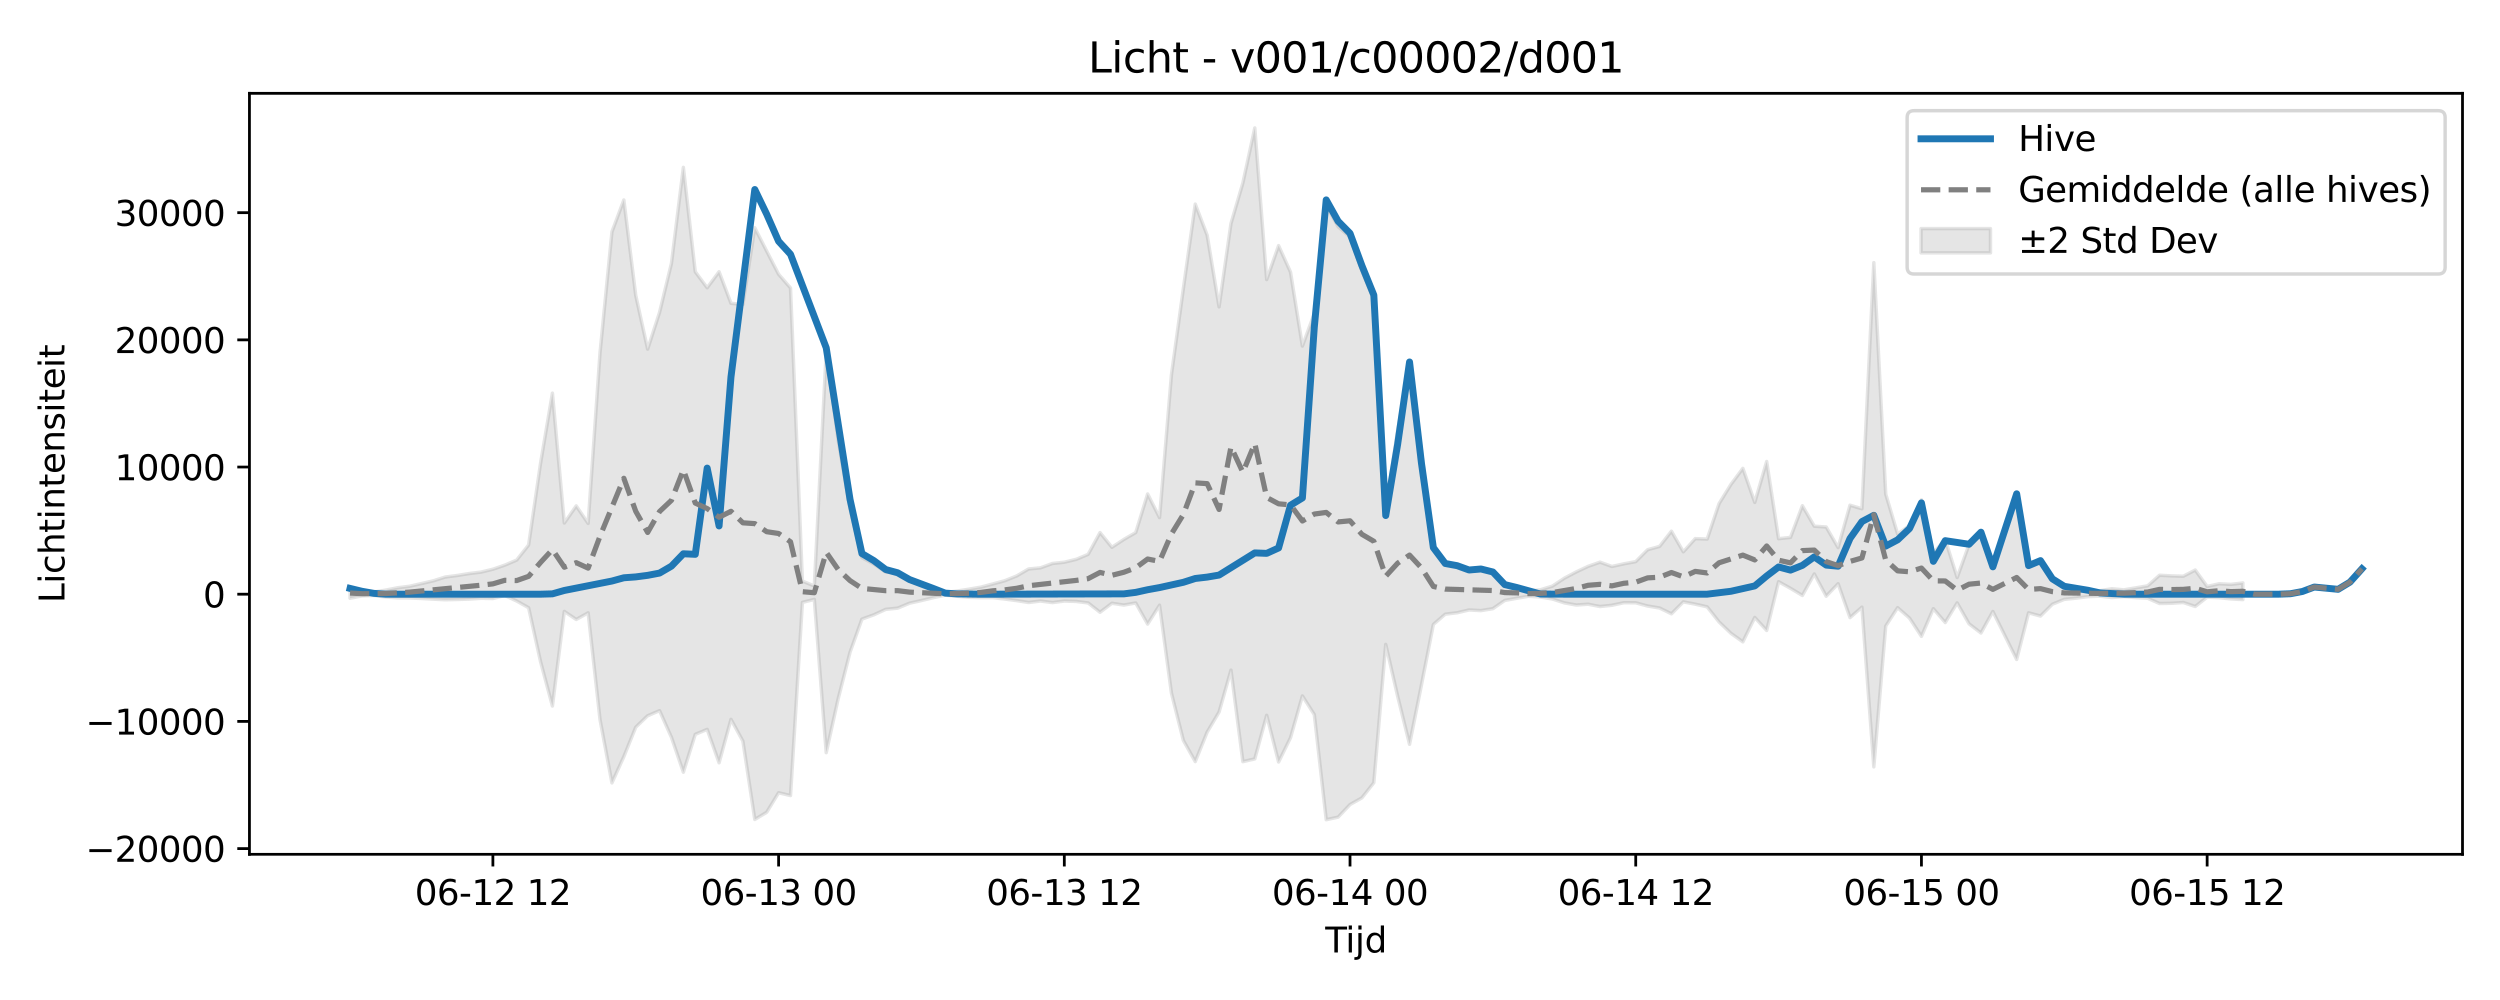 <?xml version="1.0" encoding="utf-8" standalone="no"?>
<!DOCTYPE svg PUBLIC "-//W3C//DTD SVG 1.1//EN"
  "http://www.w3.org/Graphics/SVG/1.1/DTD/svg11.dtd">
<svg xmlns:xlink="http://www.w3.org/1999/xlink" width="720pt" height="288pt" viewBox="0 0 720 288" xmlns="http://www.w3.org/2000/svg" version="1.1">
 <defs>
  <style type="text/css">*{stroke-linejoin: round; stroke-linecap: butt}</style>
 </defs>
 <g id="figure_1">
  <g id="patch_1">
   <path d="M 0 288 
L 720 288 
L 720 0 
L 0 0 
z
" style="fill: #ffffff"/>
  </g>
  <g id="axes_1">
   <g id="patch_2">
    <path d="M 71.84 246.04 
L 709.2 246.04 
L 709.2 26.88 
L 71.84 26.88 
z
" style="fill: #ffffff"/>
   </g>
   <g id="FillBetweenPolyCollection_1">
    <defs>
     <path id="m72adfae537" d="M 100.811 -118.701 
L 100.811 -115.71 
L 104.239 -116.375 
L 107.668 -116.495 
L 111.096 -116.067 
L 114.525 -115.807 
L 117.953 -115.782 
L 121.382 -115.641 
L 124.81 -115.442 
L 128.239 -115.269 
L 131.667 -115.348 
L 135.096 -115.462 
L 138.525 -115.689 
L 141.953 -115.625 
L 145.382 -116.508 
L 148.81 -114.903 
L 152.239 -112.978 
L 155.667 -97.499 
L 159.096 -84.659 
L 162.524 -111.915 
L 165.953 -109.59 
L 169.381 -111.506 
L 172.81 -80.741 
L 176.238 -62.528 
L 179.667 -70.092 
L 183.095 -78.564 
L 186.524 -81.866 
L 189.952 -83.329 
L 193.381 -75.639 
L 196.809 -65.606 
L 200.238 -76.505 
L 203.666 -77.941 
L 207.095 -68.314 
L 210.523 -80.838 
L 213.952 -74.552 
L 217.38 -51.995 
L 220.809 -54.061 
L 224.237 -59.692 
L 227.666 -58.874 
L 231.094 -114.513 
L 234.523 -115.37 
L 237.951 -71.234 
L 241.38 -86.691 
L 244.808 -100.149 
L 248.237 -109.692 
L 251.665 -110.932 
L 255.094 -112.506 
L 258.522 -112.85 
L 261.951 -114.277 
L 265.379 -115.044 
L 268.808 -115.877 
L 272.236 -116.587 
L 275.665 -116.269 
L 279.093 -115.973 
L 282.522 -115.871 
L 285.95 -115.874 
L 289.379 -115.477 
L 292.807 -115.019 
L 296.236 -114.476 
L 299.664 -114.903 
L 303.093 -114.454 
L 306.522 -114.894 
L 309.95 -114.782 
L 313.379 -114.354 
L 316.807 -111.668 
L 320.236 -114.262 
L 323.664 -113.739 
L 327.093 -114.34 
L 330.521 -108.265 
L 333.95 -113.712 
L 337.378 -88.369 
L 340.807 -74.757 
L 344.235 -68.655 
L 347.664 -77.154 
L 351.092 -82.933 
L 354.521 -95.008 
L 357.949 -68.64 
L 361.378 -69.44 
L 364.806 -81.994 
L 368.235 -68.541 
L 371.663 -75.527 
L 375.092 -87.581 
L 378.52 -82.195 
L 381.949 -51.922 
L 385.377 -52.659 
L 388.806 -56.289 
L 392.234 -58.221 
L 395.663 -62.582 
L 399.091 -102.41 
L 402.52 -87.499 
L 405.948 -73.641 
L 409.377 -90.713 
L 412.805 -108.156 
L 416.234 -111.115 
L 419.662 -111.523 
L 423.091 -112.332 
L 426.519 -112.143 
L 429.948 -112.704 
L 433.376 -115.073 
L 436.805 -115.696 
L 440.233 -116.278 
L 443.662 -116.063 
L 447.09 -115.489 
L 450.519 -114.378 
L 453.947 -113.749 
L 457.376 -113.983 
L 460.804 -113.317 
L 464.233 -113.679 
L 467.661 -114.414 
L 471.09 -114.395 
L 474.518 -113.461 
L 477.947 -112.901 
L 481.376 -111.223 
L 484.804 -114.663 
L 488.233 -114.001 
L 491.661 -113.227 
L 495.09 -108.881 
L 498.518 -105.6 
L 501.947 -103.145 
L 505.375 -110.169 
L 508.804 -106.427 
L 512.232 -120.471 
L 515.661 -118.563 
L 519.089 -116.503 
L 522.518 -122.699 
L 525.946 -116.287 
L 529.375 -119.892 
L 532.803 -110.124 
L 536.232 -113.137 
L 539.66 -67.146 
L 543.089 -107.69 
L 546.517 -112.994 
L 549.946 -109.979 
L 553.374 -104.725 
L 556.803 -112.701 
L 560.231 -108.71 
L 563.66 -114.363 
L 567.088 -108.336 
L 570.517 -105.695 
L 573.945 -111.891 
L 577.374 -104.985 
L 580.802 -98.073 
L 584.231 -111.512 
L 587.659 -110.577 
L 591.088 -113.987 
L 594.516 -115.387 
L 597.945 -115.732 
L 601.373 -116.17 
L 604.802 -116.299 
L 608.23 -115.907 
L 611.659 -116.178 
L 615.087 -115.893 
L 618.516 -115.707 
L 621.944 -114.19 
L 625.373 -114.254 
L 628.801 -114.474 
L 632.23 -113.33 
L 635.658 -116.031 
L 639.087 -115.88 
L 642.515 -115.508 
L 645.944 -115.316 
L 645.944 -120.107 
L 645.944 -120.107 
L 642.515 -119.706 
L 639.087 -119.873 
L 635.658 -119.096 
L 632.23 -123.833 
L 628.801 -122.043 
L 625.373 -122.148 
L 621.944 -122.329 
L 618.516 -119.277 
L 615.087 -118.697 
L 611.659 -118.126 
L 608.23 -118.447 
L 604.802 -117.879 
L 601.373 -117.982 
L 597.945 -118.589 
L 594.516 -119.1 
L 591.088 -121.218 
L 587.659 -126.378 
L 584.231 -124.963 
L 580.802 -145.295 
L 577.374 -134.869 
L 573.945 -124.633 
L 570.517 -134.473 
L 567.088 -131.167 
L 563.66 -121.677 
L 560.231 -132.642 
L 556.803 -128.74 
L 553.374 -144.068 
L 549.946 -136.672 
L 546.517 -134.193 
L 543.089 -145.713 
L 539.66 -212.367 
L 536.232 -141.479 
L 532.803 -142.499 
L 529.375 -130.293 
L 525.946 -136.228 
L 522.518 -136.454 
L 519.089 -142.352 
L 515.661 -133.228 
L 512.232 -132.856 
L 508.804 -155.085 
L 505.375 -143.313 
L 501.947 -153.116 
L 498.518 -148.503 
L 495.09 -142.955 
L 491.661 -132.748 
L 488.233 -132.881 
L 484.804 -129.076 
L 481.376 -135.012 
L 477.947 -130.63 
L 474.518 -129.686 
L 471.09 -126.251 
L 467.661 -125.612 
L 464.233 -124.858 
L 460.804 -126.1 
L 457.376 -124.89 
L 453.947 -123.284 
L 450.519 -121.472 
L 447.09 -119.198 
L 443.662 -118.155 
L 440.233 -117.79 
L 436.805 -118.802 
L 433.376 -119.593 
L 429.948 -123.16 
L 426.519 -124.008 
L 423.091 -123.723 
L 419.662 -124.946 
L 416.234 -125.564 
L 412.805 -130.054 
L 409.377 -158.185 
L 405.948 -182.629 
L 402.52 -164.103 
L 399.091 -141.681 
L 395.663 -201.637 
L 392.234 -210.007 
L 388.806 -219.731 
L 385.377 -222.711 
L 381.949 -228.925 
L 378.52 -197.711 
L 375.092 -188.329 
L 371.663 -209.654 
L 368.235 -217.258 
L 364.806 -207.476 
L 361.378 -251.158 
L 357.949 -235.314 
L 354.521 -223.626 
L 351.092 -199.623 
L 347.664 -220.265 
L 344.235 -229.218 
L 340.807 -204.897 
L 337.378 -180.112 
L 333.95 -138.934 
L 330.521 -145.743 
L 327.093 -134.621 
L 323.664 -132.641 
L 320.236 -130.377 
L 316.807 -134.62 
L 313.379 -128.34 
L 309.95 -126.912 
L 306.522 -126.086 
L 303.093 -125.713 
L 299.664 -124.461 
L 296.236 -124.137 
L 292.807 -122.125 
L 289.379 -120.754 
L 285.95 -119.823 
L 282.522 -118.914 
L 279.093 -118.324 
L 275.665 -117.786 
L 272.236 -117.365 
L 268.808 -118.354 
L 265.379 -119.535 
L 261.951 -120.658 
L 258.522 -122.938 
L 255.094 -123.254 
L 251.665 -125.562 
L 248.237 -127.387 
L 244.808 -141.422 
L 241.38 -161.294 
L 237.951 -186.654 
L 234.523 -119.223 
L 231.094 -120.663 
L 227.666 -205.057 
L 224.237 -209.023 
L 220.809 -215.674 
L 217.38 -222.395 
L 213.952 -200.303 
L 210.523 -200.65 
L 207.095 -209.739 
L 203.666 -205.123 
L 200.238 -209.732 
L 196.809 -239.807 
L 193.381 -212.186 
L 189.952 -198.034 
L 186.524 -187.449 
L 183.095 -202.934 
L 179.667 -230.406 
L 176.238 -221.224 
L 172.81 -186.45 
L 169.381 -137.257 
L 165.953 -142.302 
L 162.524 -137.368 
L 159.096 -174.782 
L 155.667 -154.508 
L 152.239 -131.048 
L 148.81 -126.704 
L 145.382 -125.241 
L 141.953 -124.065 
L 138.525 -123.231 
L 135.096 -122.816 
L 131.667 -122.257 
L 128.239 -121.817 
L 124.81 -120.728 
L 121.382 -119.939 
L 117.953 -119.155 
L 114.525 -118.723 
L 111.096 -118.056 
L 107.668 -117.493 
L 104.239 -117.64 
L 100.811 -118.701 
z
" style="stroke: #808080; stroke-opacity: 0.2"/>
    </defs>
    <g clip-path="url(#p43d329cc24)">
     <use xlink:href="#m72adfae537" x="0" y="288" style="fill: #808080; fill-opacity: 0.2; stroke: #808080; stroke-opacity: 0.2"/>
    </g>
   </g>
   <g id="matplotlib.axis_1">
    <g id="xtick_1">
     <g id="line2d_1">
      <defs>
       <path id="m41459c45be" d="M 0 0 
L 0 3.5 
" style="stroke: #000000; stroke-width: 0.8"/>
      </defs>
      <g>
       <use xlink:href="#m41459c45be" x="141.953" y="246.04" style="stroke: #000000; stroke-width: 0.8"/>
      </g>
     </g>
     <g id="text_1">
      <!-- 06-12 12 -->
      <g transform="translate(119.473 260.638) scale(0.1 -0.1)">
       <defs>
        <path id="DejaVuSans-30" d="M 2034 4250 
Q 1547 4250 1301 3770 
Q 1056 3291 1056 2328 
Q 1056 1369 1301 889 
Q 1547 409 2034 409 
Q 2525 409 2770 889 
Q 3016 1369 3016 2328 
Q 3016 3291 2770 3770 
Q 2525 4250 2034 4250 
z
M 2034 4750 
Q 2819 4750 3233 4129 
Q 3647 3509 3647 2328 
Q 3647 1150 3233 529 
Q 2819 -91 2034 -91 
Q 1250 -91 836 529 
Q 422 1150 422 2328 
Q 422 3509 836 4129 
Q 1250 4750 2034 4750 
z
" transform="scale(0.016)"/>
        <path id="DejaVuSans-36" d="M 2113 2584 
Q 1688 2584 1439 2293 
Q 1191 2003 1191 1497 
Q 1191 994 1439 701 
Q 1688 409 2113 409 
Q 2538 409 2786 701 
Q 3034 994 3034 1497 
Q 3034 2003 2786 2293 
Q 2538 2584 2113 2584 
z
M 3366 4563 
L 3366 3988 
Q 3128 4100 2886 4159 
Q 2644 4219 2406 4219 
Q 1781 4219 1451 3797 
Q 1122 3375 1075 2522 
Q 1259 2794 1537 2939 
Q 1816 3084 2150 3084 
Q 2853 3084 3261 2657 
Q 3669 2231 3669 1497 
Q 3669 778 3244 343 
Q 2819 -91 2113 -91 
Q 1303 -91 875 529 
Q 447 1150 447 2328 
Q 447 3434 972 4092 
Q 1497 4750 2381 4750 
Q 2619 4750 2861 4703 
Q 3103 4656 3366 4563 
z
" transform="scale(0.016)"/>
        <path id="DejaVuSans-2d" d="M 313 2009 
L 1997 2009 
L 1997 1497 
L 313 1497 
L 313 2009 
z
" transform="scale(0.016)"/>
        <path id="DejaVuSans-31" d="M 794 531 
L 1825 531 
L 1825 4091 
L 703 3866 
L 703 4441 
L 1819 4666 
L 2450 4666 
L 2450 531 
L 3481 531 
L 3481 0 
L 794 0 
L 794 531 
z
" transform="scale(0.016)"/>
        <path id="DejaVuSans-32" d="M 1228 531 
L 3431 531 
L 3431 0 
L 469 0 
L 469 531 
Q 828 903 1448 1529 
Q 2069 2156 2228 2338 
Q 2531 2678 2651 2914 
Q 2772 3150 2772 3378 
Q 2772 3750 2511 3984 
Q 2250 4219 1831 4219 
Q 1534 4219 1204 4116 
Q 875 4013 500 3803 
L 500 4441 
Q 881 4594 1212 4672 
Q 1544 4750 1819 4750 
Q 2544 4750 2975 4387 
Q 3406 4025 3406 3419 
Q 3406 3131 3298 2873 
Q 3191 2616 2906 2266 
Q 2828 2175 2409 1742 
Q 1991 1309 1228 531 
z
" transform="scale(0.016)"/>
        <path id="DejaVuSans-20" transform="scale(0.016)"/>
       </defs>
       <use xlink:href="#DejaVuSans-30"/>
       <use xlink:href="#DejaVuSans-36" transform="translate(63.623 0)"/>
       <use xlink:href="#DejaVuSans-2d" transform="translate(127.246 0)"/>
       <use xlink:href="#DejaVuSans-31" transform="translate(163.33 0)"/>
       <use xlink:href="#DejaVuSans-32" transform="translate(226.953 0)"/>
       <use xlink:href="#DejaVuSans-20" transform="translate(290.576 0)"/>
       <use xlink:href="#DejaVuSans-31" transform="translate(322.363 0)"/>
       <use xlink:href="#DejaVuSans-32" transform="translate(385.986 0)"/>
      </g>
     </g>
    </g>
    <g id="xtick_2">
     <g id="line2d_2">
      <g>
       <use xlink:href="#m41459c45be" x="224.237" y="246.04" style="stroke: #000000; stroke-width: 0.8"/>
      </g>
     </g>
     <g id="text_2">
      <!-- 06-13 00 -->
      <g transform="translate(201.757 260.638) scale(0.1 -0.1)">
       <defs>
        <path id="DejaVuSans-33" d="M 2597 2516 
Q 3050 2419 3304 2112 
Q 3559 1806 3559 1356 
Q 3559 666 3084 287 
Q 2609 -91 1734 -91 
Q 1441 -91 1130 -33 
Q 819 25 488 141 
L 488 750 
Q 750 597 1062 519 
Q 1375 441 1716 441 
Q 2309 441 2620 675 
Q 2931 909 2931 1356 
Q 2931 1769 2642 2001 
Q 2353 2234 1838 2234 
L 1294 2234 
L 1294 2753 
L 1863 2753 
Q 2328 2753 2575 2939 
Q 2822 3125 2822 3475 
Q 2822 3834 2567 4026 
Q 2313 4219 1838 4219 
Q 1578 4219 1281 4162 
Q 984 4106 628 3988 
L 628 4550 
Q 988 4650 1302 4700 
Q 1616 4750 1894 4750 
Q 2613 4750 3031 4423 
Q 3450 4097 3450 3541 
Q 3450 3153 3228 2886 
Q 3006 2619 2597 2516 
z
" transform="scale(0.016)"/>
       </defs>
       <use xlink:href="#DejaVuSans-30"/>
       <use xlink:href="#DejaVuSans-36" transform="translate(63.623 0)"/>
       <use xlink:href="#DejaVuSans-2d" transform="translate(127.246 0)"/>
       <use xlink:href="#DejaVuSans-31" transform="translate(163.33 0)"/>
       <use xlink:href="#DejaVuSans-33" transform="translate(226.953 0)"/>
       <use xlink:href="#DejaVuSans-20" transform="translate(290.576 0)"/>
       <use xlink:href="#DejaVuSans-30" transform="translate(322.363 0)"/>
       <use xlink:href="#DejaVuSans-30" transform="translate(385.986 0)"/>
      </g>
     </g>
    </g>
    <g id="xtick_3">
     <g id="line2d_3">
      <g>
       <use xlink:href="#m41459c45be" x="306.522" y="246.04" style="stroke: #000000; stroke-width: 0.8"/>
      </g>
     </g>
     <g id="text_3">
      <!-- 06-13 12 -->
      <g transform="translate(284.041 260.638) scale(0.1 -0.1)">
       <use xlink:href="#DejaVuSans-30"/>
       <use xlink:href="#DejaVuSans-36" transform="translate(63.623 0)"/>
       <use xlink:href="#DejaVuSans-2d" transform="translate(127.246 0)"/>
       <use xlink:href="#DejaVuSans-31" transform="translate(163.33 0)"/>
       <use xlink:href="#DejaVuSans-33" transform="translate(226.953 0)"/>
       <use xlink:href="#DejaVuSans-20" transform="translate(290.576 0)"/>
       <use xlink:href="#DejaVuSans-31" transform="translate(322.363 0)"/>
       <use xlink:href="#DejaVuSans-32" transform="translate(385.986 0)"/>
      </g>
     </g>
    </g>
    <g id="xtick_4">
     <g id="line2d_4">
      <g>
       <use xlink:href="#m41459c45be" x="388.806" y="246.04" style="stroke: #000000; stroke-width: 0.8"/>
      </g>
     </g>
     <g id="text_4">
      <!-- 06-14 00 -->
      <g transform="translate(366.325 260.638) scale(0.1 -0.1)">
       <defs>
        <path id="DejaVuSans-34" d="M 2419 4116 
L 825 1625 
L 2419 1625 
L 2419 4116 
z
M 2253 4666 
L 3047 4666 
L 3047 1625 
L 3713 1625 
L 3713 1100 
L 3047 1100 
L 3047 0 
L 2419 0 
L 2419 1100 
L 313 1100 
L 313 1709 
L 2253 4666 
z
" transform="scale(0.016)"/>
       </defs>
       <use xlink:href="#DejaVuSans-30"/>
       <use xlink:href="#DejaVuSans-36" transform="translate(63.623 0)"/>
       <use xlink:href="#DejaVuSans-2d" transform="translate(127.246 0)"/>
       <use xlink:href="#DejaVuSans-31" transform="translate(163.33 0)"/>
       <use xlink:href="#DejaVuSans-34" transform="translate(226.953 0)"/>
       <use xlink:href="#DejaVuSans-20" transform="translate(290.576 0)"/>
       <use xlink:href="#DejaVuSans-30" transform="translate(322.363 0)"/>
       <use xlink:href="#DejaVuSans-30" transform="translate(385.986 0)"/>
      </g>
     </g>
    </g>
    <g id="xtick_5">
     <g id="line2d_5">
      <g>
       <use xlink:href="#m41459c45be" x="471.09" y="246.04" style="stroke: #000000; stroke-width: 0.8"/>
      </g>
     </g>
     <g id="text_5">
      <!-- 06-14 12 -->
      <g transform="translate(448.61 260.638) scale(0.1 -0.1)">
       <use xlink:href="#DejaVuSans-30"/>
       <use xlink:href="#DejaVuSans-36" transform="translate(63.623 0)"/>
       <use xlink:href="#DejaVuSans-2d" transform="translate(127.246 0)"/>
       <use xlink:href="#DejaVuSans-31" transform="translate(163.33 0)"/>
       <use xlink:href="#DejaVuSans-34" transform="translate(226.953 0)"/>
       <use xlink:href="#DejaVuSans-20" transform="translate(290.576 0)"/>
       <use xlink:href="#DejaVuSans-31" transform="translate(322.363 0)"/>
       <use xlink:href="#DejaVuSans-32" transform="translate(385.986 0)"/>
      </g>
     </g>
    </g>
    <g id="xtick_6">
     <g id="line2d_6">
      <g>
       <use xlink:href="#m41459c45be" x="553.374" y="246.04" style="stroke: #000000; stroke-width: 0.8"/>
      </g>
     </g>
     <g id="text_6">
      <!-- 06-15 00 -->
      <g transform="translate(530.894 260.638) scale(0.1 -0.1)">
       <defs>
        <path id="DejaVuSans-35" d="M 691 4666 
L 3169 4666 
L 3169 4134 
L 1269 4134 
L 1269 2991 
Q 1406 3038 1543 3061 
Q 1681 3084 1819 3084 
Q 2600 3084 3056 2656 
Q 3513 2228 3513 1497 
Q 3513 744 3044 326 
Q 2575 -91 1722 -91 
Q 1428 -91 1123 -41 
Q 819 9 494 109 
L 494 744 
Q 775 591 1075 516 
Q 1375 441 1709 441 
Q 2250 441 2565 725 
Q 2881 1009 2881 1497 
Q 2881 1984 2565 2268 
Q 2250 2553 1709 2553 
Q 1456 2553 1204 2497 
Q 953 2441 691 2322 
L 691 4666 
z
" transform="scale(0.016)"/>
       </defs>
       <use xlink:href="#DejaVuSans-30"/>
       <use xlink:href="#DejaVuSans-36" transform="translate(63.623 0)"/>
       <use xlink:href="#DejaVuSans-2d" transform="translate(127.246 0)"/>
       <use xlink:href="#DejaVuSans-31" transform="translate(163.33 0)"/>
       <use xlink:href="#DejaVuSans-35" transform="translate(226.953 0)"/>
       <use xlink:href="#DejaVuSans-20" transform="translate(290.576 0)"/>
       <use xlink:href="#DejaVuSans-30" transform="translate(322.363 0)"/>
       <use xlink:href="#DejaVuSans-30" transform="translate(385.986 0)"/>
      </g>
     </g>
    </g>
    <g id="xtick_7">
     <g id="line2d_7">
      <g>
       <use xlink:href="#m41459c45be" x="635.658" y="246.04" style="stroke: #000000; stroke-width: 0.8"/>
      </g>
     </g>
     <g id="text_7">
      <!-- 06-15 12 -->
      <g transform="translate(613.178 260.638) scale(0.1 -0.1)">
       <use xlink:href="#DejaVuSans-30"/>
       <use xlink:href="#DejaVuSans-36" transform="translate(63.623 0)"/>
       <use xlink:href="#DejaVuSans-2d" transform="translate(127.246 0)"/>
       <use xlink:href="#DejaVuSans-31" transform="translate(163.33 0)"/>
       <use xlink:href="#DejaVuSans-35" transform="translate(226.953 0)"/>
       <use xlink:href="#DejaVuSans-20" transform="translate(290.576 0)"/>
       <use xlink:href="#DejaVuSans-31" transform="translate(322.363 0)"/>
       <use xlink:href="#DejaVuSans-32" transform="translate(385.986 0)"/>
      </g>
     </g>
    </g>
    <g id="text_8">
     <!-- Tijd -->
     <g transform="translate(381.67 274.317) scale(0.1 -0.1)">
      <defs>
       <path id="DejaVuSans-54" d="M -19 4666 
L 3928 4666 
L 3928 4134 
L 2272 4134 
L 2272 0 
L 1638 0 
L 1638 4134 
L -19 4134 
L -19 4666 
z
" transform="scale(0.016)"/>
       <path id="DejaVuSans-69" d="M 603 3500 
L 1178 3500 
L 1178 0 
L 603 0 
L 603 3500 
z
M 603 4863 
L 1178 4863 
L 1178 4134 
L 603 4134 
L 603 4863 
z
" transform="scale(0.016)"/>
       <path id="DejaVuSans-6a" d="M 603 3500 
L 1178 3500 
L 1178 -63 
Q 1178 -731 923 -1031 
Q 669 -1331 103 -1331 
L -116 -1331 
L -116 -844 
L 38 -844 
Q 366 -844 484 -692 
Q 603 -541 603 -63 
L 603 3500 
z
M 603 4863 
L 1178 4863 
L 1178 4134 
L 603 4134 
L 603 4863 
z
" transform="scale(0.016)"/>
       <path id="DejaVuSans-64" d="M 2906 2969 
L 2906 4863 
L 3481 4863 
L 3481 0 
L 2906 0 
L 2906 525 
Q 2725 213 2448 61 
Q 2172 -91 1784 -91 
Q 1150 -91 751 415 
Q 353 922 353 1747 
Q 353 2572 751 3078 
Q 1150 3584 1784 3584 
Q 2172 3584 2448 3432 
Q 2725 3281 2906 2969 
z
M 947 1747 
Q 947 1113 1208 752 
Q 1469 391 1925 391 
Q 2381 391 2643 752 
Q 2906 1113 2906 1747 
Q 2906 2381 2643 2742 
Q 2381 3103 1925 3103 
Q 1469 3103 1208 2742 
Q 947 2381 947 1747 
z
" transform="scale(0.016)"/>
      </defs>
      <use xlink:href="#DejaVuSans-54"/>
      <use xlink:href="#DejaVuSans-69" transform="translate(57.959 0)"/>
      <use xlink:href="#DejaVuSans-6a" transform="translate(85.742 0)"/>
      <use xlink:href="#DejaVuSans-64" transform="translate(113.525 0)"/>
     </g>
    </g>
   </g>
   <g id="matplotlib.axis_2">
    <g id="ytick_1">
     <g id="line2d_8">
      <defs>
       <path id="m6920cf07d8" d="M 0 0 
L -3.5 0 
" style="stroke: #000000; stroke-width: 0.8"/>
      </defs>
      <g>
       <use xlink:href="#m6920cf07d8" x="71.84" y="244.391" style="stroke: #000000; stroke-width: 0.8"/>
      </g>
     </g>
     <g id="text_9">
      <!-- −20000 -->
      <g transform="translate(24.648 248.191) scale(0.1 -0.1)">
       <defs>
        <path id="DejaVuSans-2212" d="M 678 2272 
L 4684 2272 
L 4684 1741 
L 678 1741 
L 678 2272 
z
" transform="scale(0.016)"/>
       </defs>
       <use xlink:href="#DejaVuSans-2212"/>
       <use xlink:href="#DejaVuSans-32" transform="translate(83.789 0)"/>
       <use xlink:href="#DejaVuSans-30" transform="translate(147.412 0)"/>
       <use xlink:href="#DejaVuSans-30" transform="translate(211.035 0)"/>
       <use xlink:href="#DejaVuSans-30" transform="translate(274.658 0)"/>
       <use xlink:href="#DejaVuSans-30" transform="translate(338.281 0)"/>
      </g>
     </g>
    </g>
    <g id="ytick_2">
     <g id="line2d_9">
      <g>
       <use xlink:href="#m6920cf07d8" x="71.84" y="207.763" style="stroke: #000000; stroke-width: 0.8"/>
      </g>
     </g>
     <g id="text_10">
      <!-- −10000 -->
      <g transform="translate(24.648 211.563) scale(0.1 -0.1)">
       <use xlink:href="#DejaVuSans-2212"/>
       <use xlink:href="#DejaVuSans-31" transform="translate(83.789 0)"/>
       <use xlink:href="#DejaVuSans-30" transform="translate(147.412 0)"/>
       <use xlink:href="#DejaVuSans-30" transform="translate(211.035 0)"/>
       <use xlink:href="#DejaVuSans-30" transform="translate(274.658 0)"/>
       <use xlink:href="#DejaVuSans-30" transform="translate(338.281 0)"/>
      </g>
     </g>
    </g>
    <g id="ytick_3">
     <g id="line2d_10">
      <g>
       <use xlink:href="#m6920cf07d8" x="71.84" y="171.135" style="stroke: #000000; stroke-width: 0.8"/>
      </g>
     </g>
     <g id="text_11">
      <!-- 0 -->
      <g transform="translate(58.477 174.935) scale(0.1 -0.1)">
       <use xlink:href="#DejaVuSans-30"/>
      </g>
     </g>
    </g>
    <g id="ytick_4">
     <g id="line2d_11">
      <g>
       <use xlink:href="#m6920cf07d8" x="71.84" y="134.507" style="stroke: #000000; stroke-width: 0.8"/>
      </g>
     </g>
     <g id="text_12">
      <!-- 10000 -->
      <g transform="translate(33.028 138.307) scale(0.1 -0.1)">
       <use xlink:href="#DejaVuSans-31"/>
       <use xlink:href="#DejaVuSans-30" transform="translate(63.623 0)"/>
       <use xlink:href="#DejaVuSans-30" transform="translate(127.246 0)"/>
       <use xlink:href="#DejaVuSans-30" transform="translate(190.869 0)"/>
       <use xlink:href="#DejaVuSans-30" transform="translate(254.492 0)"/>
      </g>
     </g>
    </g>
    <g id="ytick_5">
     <g id="line2d_12">
      <g>
       <use xlink:href="#m6920cf07d8" x="71.84" y="97.88" style="stroke: #000000; stroke-width: 0.8"/>
      </g>
     </g>
     <g id="text_13">
      <!-- 20000 -->
      <g transform="translate(33.028 101.679) scale(0.1 -0.1)">
       <use xlink:href="#DejaVuSans-32"/>
       <use xlink:href="#DejaVuSans-30" transform="translate(63.623 0)"/>
       <use xlink:href="#DejaVuSans-30" transform="translate(127.246 0)"/>
       <use xlink:href="#DejaVuSans-30" transform="translate(190.869 0)"/>
       <use xlink:href="#DejaVuSans-30" transform="translate(254.492 0)"/>
      </g>
     </g>
    </g>
    <g id="ytick_6">
     <g id="line2d_13">
      <g>
       <use xlink:href="#m6920cf07d8" x="71.84" y="61.252" style="stroke: #000000; stroke-width: 0.8"/>
      </g>
     </g>
     <g id="text_14">
      <!-- 30000 -->
      <g transform="translate(33.028 65.051) scale(0.1 -0.1)">
       <use xlink:href="#DejaVuSans-33"/>
       <use xlink:href="#DejaVuSans-30" transform="translate(63.623 0)"/>
       <use xlink:href="#DejaVuSans-30" transform="translate(127.246 0)"/>
       <use xlink:href="#DejaVuSans-30" transform="translate(190.869 0)"/>
       <use xlink:href="#DejaVuSans-30" transform="translate(254.492 0)"/>
      </g>
     </g>
    </g>
    <g id="text_15">
     <!-- Lichtintensiteit -->
     <g transform="translate(18.568 173.656) rotate(-90) scale(0.1 -0.1)">
      <defs>
       <path id="DejaVuSans-4c" d="M 628 4666 
L 1259 4666 
L 1259 531 
L 3531 531 
L 3531 0 
L 628 0 
L 628 4666 
z
" transform="scale(0.016)"/>
       <path id="DejaVuSans-63" d="M 3122 3366 
L 3122 2828 
Q 2878 2963 2633 3030 
Q 2388 3097 2138 3097 
Q 1578 3097 1268 2742 
Q 959 2388 959 1747 
Q 959 1106 1268 751 
Q 1578 397 2138 397 
Q 2388 397 2633 464 
Q 2878 531 3122 666 
L 3122 134 
Q 2881 22 2623 -34 
Q 2366 -91 2075 -91 
Q 1284 -91 818 406 
Q 353 903 353 1747 
Q 353 2603 823 3093 
Q 1294 3584 2113 3584 
Q 2378 3584 2631 3529 
Q 2884 3475 3122 3366 
z
" transform="scale(0.016)"/>
       <path id="DejaVuSans-68" d="M 3513 2113 
L 3513 0 
L 2938 0 
L 2938 2094 
Q 2938 2591 2744 2837 
Q 2550 3084 2163 3084 
Q 1697 3084 1428 2787 
Q 1159 2491 1159 1978 
L 1159 0 
L 581 0 
L 581 4863 
L 1159 4863 
L 1159 2956 
Q 1366 3272 1645 3428 
Q 1925 3584 2291 3584 
Q 2894 3584 3203 3211 
Q 3513 2838 3513 2113 
z
" transform="scale(0.016)"/>
       <path id="DejaVuSans-74" d="M 1172 4494 
L 1172 3500 
L 2356 3500 
L 2356 3053 
L 1172 3053 
L 1172 1153 
Q 1172 725 1289 603 
Q 1406 481 1766 481 
L 2356 481 
L 2356 0 
L 1766 0 
Q 1100 0 847 248 
Q 594 497 594 1153 
L 594 3053 
L 172 3053 
L 172 3500 
L 594 3500 
L 594 4494 
L 1172 4494 
z
" transform="scale(0.016)"/>
       <path id="DejaVuSans-6e" d="M 3513 2113 
L 3513 0 
L 2938 0 
L 2938 2094 
Q 2938 2591 2744 2837 
Q 2550 3084 2163 3084 
Q 1697 3084 1428 2787 
Q 1159 2491 1159 1978 
L 1159 0 
L 581 0 
L 581 3500 
L 1159 3500 
L 1159 2956 
Q 1366 3272 1645 3428 
Q 1925 3584 2291 3584 
Q 2894 3584 3203 3211 
Q 3513 2838 3513 2113 
z
" transform="scale(0.016)"/>
       <path id="DejaVuSans-65" d="M 3597 1894 
L 3597 1613 
L 953 1613 
Q 991 1019 1311 708 
Q 1631 397 2203 397 
Q 2534 397 2845 478 
Q 3156 559 3463 722 
L 3463 178 
Q 3153 47 2828 -22 
Q 2503 -91 2169 -91 
Q 1331 -91 842 396 
Q 353 884 353 1716 
Q 353 2575 817 3079 
Q 1281 3584 2069 3584 
Q 2775 3584 3186 3129 
Q 3597 2675 3597 1894 
z
M 3022 2063 
Q 3016 2534 2758 2815 
Q 2500 3097 2075 3097 
Q 1594 3097 1305 2825 
Q 1016 2553 972 2059 
L 3022 2063 
z
" transform="scale(0.016)"/>
       <path id="DejaVuSans-73" d="M 2834 3397 
L 2834 2853 
Q 2591 2978 2328 3040 
Q 2066 3103 1784 3103 
Q 1356 3103 1142 2972 
Q 928 2841 928 2578 
Q 928 2378 1081 2264 
Q 1234 2150 1697 2047 
L 1894 2003 
Q 2506 1872 2764 1633 
Q 3022 1394 3022 966 
Q 3022 478 2636 193 
Q 2250 -91 1575 -91 
Q 1294 -91 989 -36 
Q 684 19 347 128 
L 347 722 
Q 666 556 975 473 
Q 1284 391 1588 391 
Q 1994 391 2212 530 
Q 2431 669 2431 922 
Q 2431 1156 2273 1281 
Q 2116 1406 1581 1522 
L 1381 1569 
Q 847 1681 609 1914 
Q 372 2147 372 2553 
Q 372 3047 722 3315 
Q 1072 3584 1716 3584 
Q 2034 3584 2315 3537 
Q 2597 3491 2834 3397 
z
" transform="scale(0.016)"/>
      </defs>
      <use xlink:href="#DejaVuSans-4c"/>
      <use xlink:href="#DejaVuSans-69" transform="translate(55.713 0)"/>
      <use xlink:href="#DejaVuSans-63" transform="translate(83.496 0)"/>
      <use xlink:href="#DejaVuSans-68" transform="translate(138.477 0)"/>
      <use xlink:href="#DejaVuSans-74" transform="translate(201.855 0)"/>
      <use xlink:href="#DejaVuSans-69" transform="translate(241.064 0)"/>
      <use xlink:href="#DejaVuSans-6e" transform="translate(268.848 0)"/>
      <use xlink:href="#DejaVuSans-74" transform="translate(332.227 0)"/>
      <use xlink:href="#DejaVuSans-65" transform="translate(371.436 0)"/>
      <use xlink:href="#DejaVuSans-6e" transform="translate(432.959 0)"/>
      <use xlink:href="#DejaVuSans-73" transform="translate(496.338 0)"/>
      <use xlink:href="#DejaVuSans-69" transform="translate(548.438 0)"/>
      <use xlink:href="#DejaVuSans-74" transform="translate(576.221 0)"/>
      <use xlink:href="#DejaVuSans-65" transform="translate(615.43 0)"/>
      <use xlink:href="#DejaVuSans-69" transform="translate(676.953 0)"/>
      <use xlink:href="#DejaVuSans-74" transform="translate(704.736 0)"/>
     </g>
    </g>
   </g>
   <g id="line2d_14">
    <path d="M 100.811 169.457 
L 104.239 170.287 
L 107.668 170.886 
L 111.096 171.128 
L 155.667 171.128 
L 159.096 171.028 
L 162.524 170.053 
L 176.238 167.338 
L 179.667 166.401 
L 183.095 166.148 
L 186.524 165.701 
L 189.952 165.047 
L 193.381 163.048 
L 196.809 159.487 
L 200.238 159.646 
L 203.666 134.813 
L 207.095 151.47 
L 210.523 108.541 
L 217.38 54.584 
L 220.809 61.693 
L 224.237 69.487 
L 227.666 73.229 
L 237.951 100.169 
L 244.808 143.816 
L 248.237 159.428 
L 251.665 161.459 
L 255.094 164.027 
L 258.522 164.958 
L 261.951 166.915 
L 268.808 169.483 
L 272.236 170.818 
L 275.665 171.041 
L 282.522 171.135 
L 323.664 171.033 
L 327.093 170.601 
L 330.521 169.842 
L 333.95 169.22 
L 340.807 167.702 
L 344.235 166.603 
L 347.664 166.204 
L 351.092 165.623 
L 361.378 159.235 
L 364.806 159.37 
L 368.235 157.812 
L 371.663 145.509 
L 375.092 143.408 
L 378.52 94.228 
L 381.949 57.571 
L 385.377 63.715 
L 388.806 67.197 
L 392.234 76.517 
L 395.663 84.984 
L 399.091 148.474 
L 402.52 127.96 
L 405.948 104.25 
L 409.377 133.377 
L 412.805 157.72 
L 416.234 162.287 
L 419.662 162.915 
L 423.091 164.16 
L 426.519 163.869 
L 429.948 164.732 
L 433.376 168.361 
L 436.805 169.194 
L 443.662 171.089 
L 453.947 171.135 
L 491.661 171.123 
L 498.518 170.288 
L 505.375 168.744 
L 508.804 165.887 
L 512.232 163.284 
L 515.661 164.196 
L 519.089 162.824 
L 522.518 160.373 
L 525.946 162.747 
L 529.375 163.063 
L 532.803 155.084 
L 536.232 150.221 
L 539.66 148.413 
L 543.089 157.281 
L 546.517 155.469 
L 549.946 152.209 
L 553.374 144.827 
L 556.803 161.664 
L 560.231 155.713 
L 567.088 156.746 
L 570.517 153.272 
L 573.945 163.248 
L 580.802 142.218 
L 584.231 162.898 
L 587.659 161.459 
L 591.088 166.708 
L 594.516 168.861 
L 601.373 170.006 
L 604.802 170.76 
L 611.659 171.119 
L 635.658 171.135 
L 656.23 171.126 
L 659.658 170.995 
L 663.087 170.351 
L 666.515 169.066 
L 673.372 169.724 
L 676.801 167.648 
L 680.229 163.819 
L 680.229 163.819 
" clip-path="url(#p43d329cc24)" style="fill: none; stroke: #1f77b4; stroke-width: 2; stroke-linecap: square"/>
   </g>
   <g id="line2d_15">
    <path d="M 100.811 170.794 
L 104.239 170.992 
L 111.096 170.938 
L 117.953 170.531 
L 138.525 168.54 
L 141.953 168.155 
L 145.382 167.125 
L 148.81 167.197 
L 152.239 165.987 
L 155.667 161.997 
L 159.096 158.279 
L 162.524 163.359 
L 165.953 162.054 
L 169.381 163.618 
L 172.81 154.404 
L 179.667 137.751 
L 183.095 147.251 
L 186.524 153.343 
L 189.952 147.318 
L 193.381 144.088 
L 196.809 135.293 
L 200.238 144.882 
L 203.666 146.468 
L 207.095 148.974 
L 210.523 147.256 
L 213.952 150.572 
L 217.38 150.805 
L 220.809 153.132 
L 224.237 153.642 
L 227.666 156.035 
L 231.094 170.412 
L 234.523 170.703 
L 237.951 159.056 
L 241.38 164.007 
L 244.808 167.215 
L 248.237 169.461 
L 255.094 170.12 
L 258.522 170.106 
L 261.951 170.532 
L 272.236 171.024 
L 279.093 170.852 
L 282.522 170.608 
L 285.95 170.152 
L 289.379 169.885 
L 292.807 169.428 
L 296.236 168.694 
L 309.95 167.153 
L 313.379 166.653 
L 316.807 164.856 
L 320.236 165.681 
L 323.664 164.81 
L 327.093 163.52 
L 330.521 160.996 
L 333.95 161.677 
L 337.378 153.759 
L 340.807 148.173 
L 344.235 139.064 
L 347.664 139.29 
L 351.092 146.722 
L 354.521 128.683 
L 357.949 136.023 
L 361.378 127.701 
L 364.806 143.265 
L 368.235 145.1 
L 371.663 145.41 
L 375.092 150.045 
L 378.52 148.047 
L 381.949 147.577 
L 385.377 150.315 
L 388.806 149.99 
L 392.234 153.886 
L 395.663 155.89 
L 399.091 165.954 
L 402.52 162.199 
L 405.948 159.865 
L 409.377 163.551 
L 412.805 168.895 
L 416.234 169.661 
L 429.948 170.068 
L 433.376 170.667 
L 436.805 170.751 
L 440.233 170.966 
L 443.662 170.891 
L 447.09 170.657 
L 453.947 169.483 
L 457.376 168.563 
L 460.804 168.292 
L 464.233 168.731 
L 467.661 167.987 
L 471.09 167.677 
L 474.518 166.426 
L 477.947 166.234 
L 481.376 164.883 
L 484.804 166.13 
L 488.233 164.559 
L 491.661 165.013 
L 495.09 162.082 
L 501.947 159.87 
L 505.375 161.259 
L 508.804 157.244 
L 512.232 161.337 
L 515.661 162.104 
L 519.089 158.573 
L 522.518 158.423 
L 525.946 161.743 
L 529.375 162.907 
L 532.803 161.688 
L 536.232 160.692 
L 539.66 148.244 
L 543.089 161.298 
L 546.517 164.407 
L 549.946 164.675 
L 553.374 163.604 
L 556.803 167.279 
L 560.231 167.324 
L 563.66 169.98 
L 567.088 168.249 
L 570.517 167.916 
L 573.945 169.738 
L 580.802 166.316 
L 584.231 169.763 
L 587.659 169.523 
L 591.088 170.397 
L 594.516 170.756 
L 604.802 170.911 
L 608.23 170.823 
L 611.659 170.848 
L 618.516 170.508 
L 621.944 169.74 
L 625.373 169.799 
L 628.801 169.741 
L 632.23 169.418 
L 635.658 170.436 
L 639.087 170.123 
L 642.515 170.393 
L 645.944 170.288 
L 649.373 171.135 
L 656.23 171.126 
L 659.658 170.995 
L 663.087 170.351 
L 666.515 169.066 
L 673.372 169.724 
L 676.801 167.648 
L 680.229 163.819 
L 680.229 163.819 
" clip-path="url(#p43d329cc24)" style="fill: none; stroke-dasharray: 5.55,2.4; stroke-dashoffset: 0; stroke: #808080; stroke-width: 1.5"/>
   </g>
   <g id="patch_3">
    <path d="M 71.84 246.04 
L 71.84 26.88 
" style="fill: none; stroke: #000000; stroke-width: 0.8; stroke-linejoin: miter; stroke-linecap: square"/>
   </g>
   <g id="patch_4">
    <path d="M 709.2 246.04 
L 709.2 26.88 
" style="fill: none; stroke: #000000; stroke-width: 0.8; stroke-linejoin: miter; stroke-linecap: square"/>
   </g>
   <g id="patch_5">
    <path d="M 71.84 246.04 
L 709.2 246.04 
" style="fill: none; stroke: #000000; stroke-width: 0.8; stroke-linejoin: miter; stroke-linecap: square"/>
   </g>
   <g id="patch_6">
    <path d="M 71.84 26.88 
L 709.2 26.88 
" style="fill: none; stroke: #000000; stroke-width: 0.8; stroke-linejoin: miter; stroke-linecap: square"/>
   </g>
   <g id="text_16">
    <!-- Licht - v001/c00002/d001 -->
    <g transform="translate(313.383 20.88) scale(0.12 -0.12)">
     <defs>
      <path id="DejaVuSans-76" d="M 191 3500 
L 800 3500 
L 1894 563 
L 2988 3500 
L 3597 3500 
L 2284 0 
L 1503 0 
L 191 3500 
z
" transform="scale(0.016)"/>
      <path id="DejaVuSans-2f" d="M 1625 4666 
L 2156 4666 
L 531 -594 
L 0 -594 
L 1625 4666 
z
" transform="scale(0.016)"/>
     </defs>
     <use xlink:href="#DejaVuSans-4c"/>
     <use xlink:href="#DejaVuSans-69" transform="translate(55.713 0)"/>
     <use xlink:href="#DejaVuSans-63" transform="translate(83.496 0)"/>
     <use xlink:href="#DejaVuSans-68" transform="translate(138.477 0)"/>
     <use xlink:href="#DejaVuSans-74" transform="translate(201.855 0)"/>
     <use xlink:href="#DejaVuSans-20" transform="translate(241.064 0)"/>
     <use xlink:href="#DejaVuSans-2d" transform="translate(272.852 0)"/>
     <use xlink:href="#DejaVuSans-20" transform="translate(308.936 0)"/>
     <use xlink:href="#DejaVuSans-76" transform="translate(340.723 0)"/>
     <use xlink:href="#DejaVuSans-30" transform="translate(399.902 0)"/>
     <use xlink:href="#DejaVuSans-30" transform="translate(463.525 0)"/>
     <use xlink:href="#DejaVuSans-31" transform="translate(527.148 0)"/>
     <use xlink:href="#DejaVuSans-2f" transform="translate(590.771 0)"/>
     <use xlink:href="#DejaVuSans-63" transform="translate(624.463 0)"/>
     <use xlink:href="#DejaVuSans-30" transform="translate(679.443 0)"/>
     <use xlink:href="#DejaVuSans-30" transform="translate(743.066 0)"/>
     <use xlink:href="#DejaVuSans-30" transform="translate(806.689 0)"/>
     <use xlink:href="#DejaVuSans-30" transform="translate(870.312 0)"/>
     <use xlink:href="#DejaVuSans-32" transform="translate(933.936 0)"/>
     <use xlink:href="#DejaVuSans-2f" transform="translate(997.559 0)"/>
     <use xlink:href="#DejaVuSans-64" transform="translate(1031.25 0)"/>
     <use xlink:href="#DejaVuSans-30" transform="translate(1094.727 0)"/>
     <use xlink:href="#DejaVuSans-30" transform="translate(1158.35 0)"/>
     <use xlink:href="#DejaVuSans-31" transform="translate(1221.973 0)"/>
    </g>
   </g>
   <g id="legend_1">
    <g id="patch_7">
     <path d="M 551.256 78.914 
L 702.2 78.914 
Q 704.2 78.914 704.2 76.914 
L 704.2 33.88 
Q 704.2 31.88 702.2 31.88 
L 551.256 31.88 
Q 549.256 31.88 549.256 33.88 
L 549.256 76.914 
Q 549.256 78.914 551.256 78.914 
z
" style="fill: #ffffff; opacity: 0.8; stroke: #cccccc; stroke-linejoin: miter"/>
    </g>
    <g id="line2d_16">
     <path d="M 553.256 39.978 
L 563.256 39.978 
L 573.256 39.978 
" style="fill: none; stroke: #1f77b4; stroke-width: 2; stroke-linecap: square"/>
    </g>
    <g id="text_17">
     <!-- Hive -->
     <g transform="translate(581.256 43.478) scale(0.1 -0.1)">
      <defs>
       <path id="DejaVuSans-48" d="M 628 4666 
L 1259 4666 
L 1259 2753 
L 3553 2753 
L 3553 4666 
L 4184 4666 
L 4184 0 
L 3553 0 
L 3553 2222 
L 1259 2222 
L 1259 0 
L 628 0 
L 628 4666 
z
" transform="scale(0.016)"/>
      </defs>
      <use xlink:href="#DejaVuSans-48"/>
      <use xlink:href="#DejaVuSans-69" transform="translate(75.195 0)"/>
      <use xlink:href="#DejaVuSans-76" transform="translate(102.979 0)"/>
      <use xlink:href="#DejaVuSans-65" transform="translate(162.158 0)"/>
     </g>
    </g>
    <g id="line2d_17">
     <path d="M 553.256 54.657 
L 563.256 54.657 
L 573.256 54.657 
" style="fill: none; stroke-dasharray: 5.55,2.4; stroke-dashoffset: 0; stroke: #808080; stroke-width: 1.5"/>
    </g>
    <g id="text_18">
     <!-- Gemiddelde (alle hives) -->
     <g transform="translate(581.256 58.157) scale(0.1 -0.1)">
      <defs>
       <path id="DejaVuSans-47" d="M 3809 666 
L 3809 1919 
L 2778 1919 
L 2778 2438 
L 4434 2438 
L 4434 434 
Q 4069 175 3628 42 
Q 3188 -91 2688 -91 
Q 1594 -91 976 548 
Q 359 1188 359 2328 
Q 359 3472 976 4111 
Q 1594 4750 2688 4750 
Q 3144 4750 3555 4637 
Q 3966 4525 4313 4306 
L 4313 3634 
Q 3963 3931 3569 4081 
Q 3175 4231 2741 4231 
Q 1884 4231 1454 3753 
Q 1025 3275 1025 2328 
Q 1025 1384 1454 906 
Q 1884 428 2741 428 
Q 3075 428 3337 486 
Q 3600 544 3809 666 
z
" transform="scale(0.016)"/>
       <path id="DejaVuSans-6d" d="M 3328 2828 
Q 3544 3216 3844 3400 
Q 4144 3584 4550 3584 
Q 5097 3584 5394 3201 
Q 5691 2819 5691 2113 
L 5691 0 
L 5113 0 
L 5113 2094 
Q 5113 2597 4934 2840 
Q 4756 3084 4391 3084 
Q 3944 3084 3684 2787 
Q 3425 2491 3425 1978 
L 3425 0 
L 2847 0 
L 2847 2094 
Q 2847 2600 2669 2842 
Q 2491 3084 2119 3084 
Q 1678 3084 1418 2786 
Q 1159 2488 1159 1978 
L 1159 0 
L 581 0 
L 581 3500 
L 1159 3500 
L 1159 2956 
Q 1356 3278 1631 3431 
Q 1906 3584 2284 3584 
Q 2666 3584 2933 3390 
Q 3200 3197 3328 2828 
z
" transform="scale(0.016)"/>
       <path id="DejaVuSans-6c" d="M 603 4863 
L 1178 4863 
L 1178 0 
L 603 0 
L 603 4863 
z
" transform="scale(0.016)"/>
       <path id="DejaVuSans-28" d="M 1984 4856 
Q 1566 4138 1362 3434 
Q 1159 2731 1159 2009 
Q 1159 1288 1364 580 
Q 1569 -128 1984 -844 
L 1484 -844 
Q 1016 -109 783 600 
Q 550 1309 550 2009 
Q 550 2706 781 3412 
Q 1013 4119 1484 4856 
L 1984 4856 
z
" transform="scale(0.016)"/>
       <path id="DejaVuSans-61" d="M 2194 1759 
Q 1497 1759 1228 1600 
Q 959 1441 959 1056 
Q 959 750 1161 570 
Q 1363 391 1709 391 
Q 2188 391 2477 730 
Q 2766 1069 2766 1631 
L 2766 1759 
L 2194 1759 
z
M 3341 1997 
L 3341 0 
L 2766 0 
L 2766 531 
Q 2569 213 2275 61 
Q 1981 -91 1556 -91 
Q 1019 -91 701 211 
Q 384 513 384 1019 
Q 384 1609 779 1909 
Q 1175 2209 1959 2209 
L 2766 2209 
L 2766 2266 
Q 2766 2663 2505 2880 
Q 2244 3097 1772 3097 
Q 1472 3097 1187 3025 
Q 903 2953 641 2809 
L 641 3341 
Q 956 3463 1253 3523 
Q 1550 3584 1831 3584 
Q 2591 3584 2966 3190 
Q 3341 2797 3341 1997 
z
" transform="scale(0.016)"/>
       <path id="DejaVuSans-29" d="M 513 4856 
L 1013 4856 
Q 1481 4119 1714 3412 
Q 1947 2706 1947 2009 
Q 1947 1309 1714 600 
Q 1481 -109 1013 -844 
L 513 -844 
Q 928 -128 1133 580 
Q 1338 1288 1338 2009 
Q 1338 2731 1133 3434 
Q 928 4138 513 4856 
z
" transform="scale(0.016)"/>
      </defs>
      <use xlink:href="#DejaVuSans-47"/>
      <use xlink:href="#DejaVuSans-65" transform="translate(77.49 0)"/>
      <use xlink:href="#DejaVuSans-6d" transform="translate(139.014 0)"/>
      <use xlink:href="#DejaVuSans-69" transform="translate(236.426 0)"/>
      <use xlink:href="#DejaVuSans-64" transform="translate(264.209 0)"/>
      <use xlink:href="#DejaVuSans-64" transform="translate(327.686 0)"/>
      <use xlink:href="#DejaVuSans-65" transform="translate(391.162 0)"/>
      <use xlink:href="#DejaVuSans-6c" transform="translate(452.686 0)"/>
      <use xlink:href="#DejaVuSans-64" transform="translate(480.469 0)"/>
      <use xlink:href="#DejaVuSans-65" transform="translate(543.945 0)"/>
      <use xlink:href="#DejaVuSans-20" transform="translate(605.469 0)"/>
      <use xlink:href="#DejaVuSans-28" transform="translate(637.256 0)"/>
      <use xlink:href="#DejaVuSans-61" transform="translate(676.27 0)"/>
      <use xlink:href="#DejaVuSans-6c" transform="translate(737.549 0)"/>
      <use xlink:href="#DejaVuSans-6c" transform="translate(765.332 0)"/>
      <use xlink:href="#DejaVuSans-65" transform="translate(793.115 0)"/>
      <use xlink:href="#DejaVuSans-20" transform="translate(854.639 0)"/>
      <use xlink:href="#DejaVuSans-68" transform="translate(886.426 0)"/>
      <use xlink:href="#DejaVuSans-69" transform="translate(949.805 0)"/>
      <use xlink:href="#DejaVuSans-76" transform="translate(977.588 0)"/>
      <use xlink:href="#DejaVuSans-65" transform="translate(1036.768 0)"/>
      <use xlink:href="#DejaVuSans-73" transform="translate(1098.291 0)"/>
      <use xlink:href="#DejaVuSans-29" transform="translate(1150.391 0)"/>
     </g>
    </g>
    <g id="patch_8">
     <path d="M 553.256 72.835 
L 573.256 72.835 
L 573.256 65.835 
L 553.256 65.835 
z
" style="fill: #808080; fill-opacity: 0.2; stroke: #808080; stroke-opacity: 0.2; stroke-linejoin: miter"/>
    </g>
    <g id="text_19">
     <!-- ±2 Std Dev -->
     <g transform="translate(581.256 72.835) scale(0.1 -0.1)">
      <defs>
       <path id="DejaVuSans-b1" d="M 2944 4013 
L 2944 2803 
L 4684 2803 
L 4684 2272 
L 2944 2272 
L 2944 1063 
L 2419 1063 
L 2419 2272 
L 678 2272 
L 678 2803 
L 2419 2803 
L 2419 4013 
L 2944 4013 
z
M 678 531 
L 4684 531 
L 4684 0 
L 678 0 
L 678 531 
z
" transform="scale(0.016)"/>
       <path id="DejaVuSans-53" d="M 3425 4513 
L 3425 3897 
Q 3066 4069 2747 4153 
Q 2428 4238 2131 4238 
Q 1616 4238 1336 4038 
Q 1056 3838 1056 3469 
Q 1056 3159 1242 3001 
Q 1428 2844 1947 2747 
L 2328 2669 
Q 3034 2534 3370 2195 
Q 3706 1856 3706 1288 
Q 3706 609 3251 259 
Q 2797 -91 1919 -91 
Q 1588 -91 1214 -16 
Q 841 59 441 206 
L 441 856 
Q 825 641 1194 531 
Q 1563 422 1919 422 
Q 2459 422 2753 634 
Q 3047 847 3047 1241 
Q 3047 1584 2836 1778 
Q 2625 1972 2144 2069 
L 1759 2144 
Q 1053 2284 737 2584 
Q 422 2884 422 3419 
Q 422 4038 858 4394 
Q 1294 4750 2059 4750 
Q 2388 4750 2728 4690 
Q 3069 4631 3425 4513 
z
" transform="scale(0.016)"/>
       <path id="DejaVuSans-44" d="M 1259 4147 
L 1259 519 
L 2022 519 
Q 2988 519 3436 956 
Q 3884 1394 3884 2338 
Q 3884 3275 3436 3711 
Q 2988 4147 2022 4147 
L 1259 4147 
z
M 628 4666 
L 1925 4666 
Q 3281 4666 3915 4102 
Q 4550 3538 4550 2338 
Q 4550 1131 3912 565 
Q 3275 0 1925 0 
L 628 0 
L 628 4666 
z
" transform="scale(0.016)"/>
      </defs>
      <use xlink:href="#DejaVuSans-b1"/>
      <use xlink:href="#DejaVuSans-32" transform="translate(83.789 0)"/>
      <use xlink:href="#DejaVuSans-20" transform="translate(147.412 0)"/>
      <use xlink:href="#DejaVuSans-53" transform="translate(179.199 0)"/>
      <use xlink:href="#DejaVuSans-74" transform="translate(242.676 0)"/>
      <use xlink:href="#DejaVuSans-64" transform="translate(281.885 0)"/>
      <use xlink:href="#DejaVuSans-20" transform="translate(345.361 0)"/>
      <use xlink:href="#DejaVuSans-44" transform="translate(377.148 0)"/>
      <use xlink:href="#DejaVuSans-65" transform="translate(454.15 0)"/>
      <use xlink:href="#DejaVuSans-76" transform="translate(515.674 0)"/>
     </g>
    </g>
   </g>
  </g>
 </g>
 <defs>
  <clipPath id="p43d329cc24">
   <rect x="71.84" y="26.88" width="637.36" height="219.16"/>
  </clipPath>
 </defs>
</svg>
